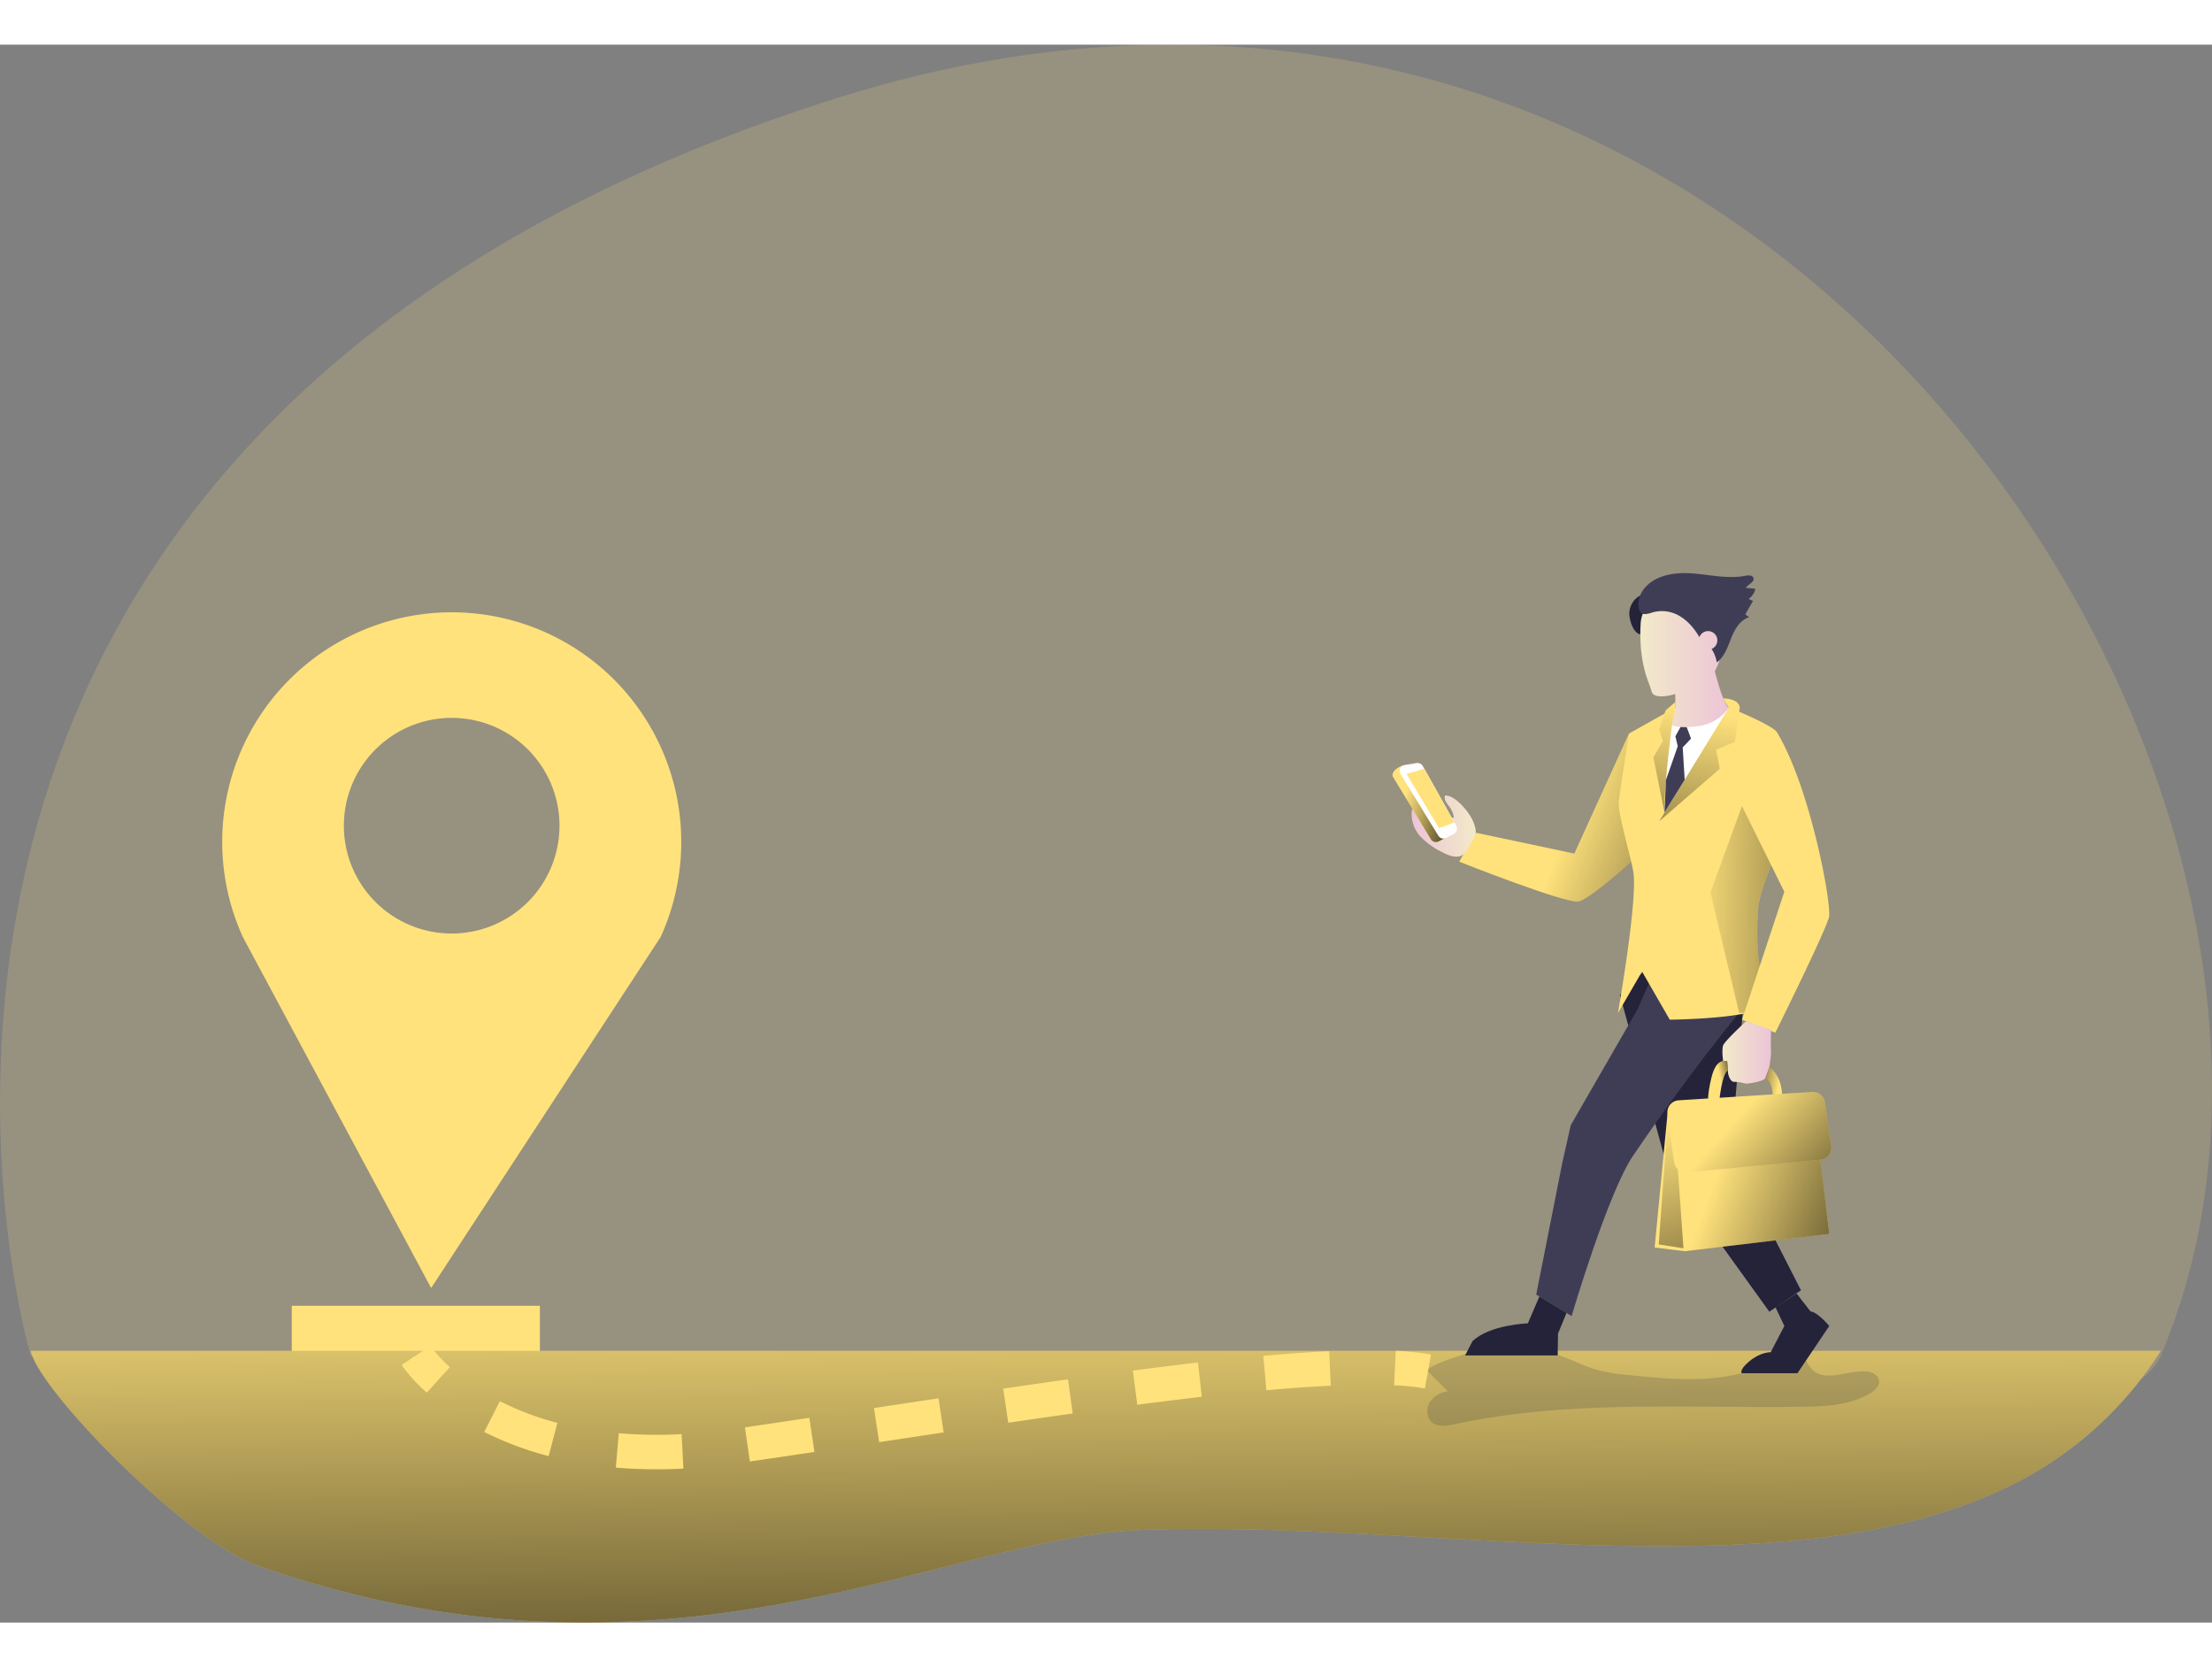 <svg id="Layer_1" data-name="Layer 1" xmlns="http://www.w3.org/2000/svg" xmlns:xlink="http://www.w3.org/1999/xlink" viewBox="0 0 823.96 587.75" width="406" height="306" class="illustration styles_illustrationTablet__1DWOa"><rect x="0" y="0" width="823.96" height="587.75" fill="#808080" stroke="none"/><defs><linearGradient id="linear-gradient" x1="586.27" y1="293.65" x2="685.94" y2="332.18" gradientUnits="userSpaceOnUse"><stop offset="0" stop-opacity="0"></stop><stop offset="0.99"></stop></linearGradient><linearGradient id="linear-gradient-2" x1="407.83" y1="454.97" x2="410.21" y2="720.2" xlink:href="#linear-gradient"></linearGradient><linearGradient id="linear-gradient-3" x1="636.95" y1="427.83" x2="722.53" y2="459.53" xlink:href="#linear-gradient"></linearGradient><linearGradient id="linear-gradient-4" x1="614.06" y1="403.78" x2="651.19" y2="523.77" xlink:href="#linear-gradient"></linearGradient><linearGradient id="linear-gradient-5" x1="629.89" y1="330.6" x2="731.78" y2="332.83" xlink:href="#linear-gradient"></linearGradient><linearGradient id="linear-gradient-6" x1="-777.14" y1="238.38" x2="-744.11" y2="238.38" gradientTransform="matrix(-1, 0, 0, 1, -133.07, 0)" gradientUnits="userSpaceOnUse"><stop offset="0" stop-color="#ecc4d7"></stop><stop offset="0.42" stop-color="#efd4d1"></stop><stop offset="1" stop-color="#f2eac9"></stop></linearGradient><linearGradient id="linear-gradient-7" x1="-792.78" y1="384.28" x2="-774.69" y2="384.28" xlink:href="#linear-gradient-6"></linearGradient><linearGradient id="linear-gradient-8" x1="662.72" y1="395.53" x2="647.82" y2="392.69" xlink:href="#linear-gradient"></linearGradient><linearGradient id="linear-gradient-9" x1="639.08" y1="395.38" x2="648.77" y2="393.34" gradientUnits="userSpaceOnUse"><stop offset="0.19" stop-opacity="0"></stop><stop offset="0.99"></stop></linearGradient><linearGradient id="linear-gradient-10" x1="646.54" y1="409.34" x2="705.86" y2="462.77" xlink:href="#linear-gradient"></linearGradient><linearGradient id="linear-gradient-11" x1="636.51" y1="257.75" x2="616.83" y2="373.75" xlink:href="#linear-gradient"></linearGradient><linearGradient id="linear-gradient-12" x1="622.92" y1="255.45" x2="603.24" y2="371.44" xlink:href="#linear-gradient"></linearGradient><linearGradient id="linear-gradient-13" x1="525.83" y1="299.94" x2="549.72" y2="299.94" gradientTransform="matrix(1, 0, 0, 1, 0, 0)" xlink:href="#linear-gradient-6"></linearGradient><linearGradient id="linear-gradient-14" x1="523.13" y1="290.08" x2="550.36" y2="296.86" xlink:href="#linear-gradient"></linearGradient></defs><title>21. Navigation</title><path d="M11.46,497.27S-90,155.45,311.74,28.79c347-109.37,582.7,258.12,493.15,468.48C770.82,577.28,11.46,497.27,11.46,497.27Z" transform="translate(-0.02 -8.89)" fill="#ffe27c" opacity="0.18"></path><path d="M606.93,220.72c.05-3.26,2.36-6.58,5.59-7.05a1.86,1.86,0,0,1,.94.06,1.7,1.7,0,0,1,.61.49c1.81,2.11,1.09,5.36-.16,7.84a50.54,50.54,0,0,0-3,6.49C608.34,227.85,606.9,223.2,606.93,220.72Z" transform="translate(-0.02 -8.89)" fill="#25233a"></path><path d="M606.81,265.49l-20.36,44.72-36.75-7.79-6.13,10.8s40.09,15.92,44.55,14.81,19.49-14.81,19.49-14.81Z" transform="translate(-0.02 -8.89)" fill="#ffe27c"></path><path d="M606.81,265.49l-20.36,44.72-36.75-7.79-6.13,10.8s40.09,15.92,44.55,14.81,19.49-14.81,19.49-14.81Z" transform="translate(-0.02 -8.89)" fill="url(#linear-gradient)" style="isolation: isolate;"></path><path d="M168.28,220.33a85.52,85.52,0,0,0-77.78,121l5.12,9.55,65,121.15,71.46-109.33,14-21.37a85.52,85.52,0,0,0-77.78-121Zm0,39.33a40.16,40.16,0,1,1-40.17,40.16A40.16,40.16,0,0,1,168.28,259.66Z" transform="translate(-0.02 -8.89)" fill="#ffe27c"></path><rect x="108.68" y="469.76" width="92.43" height="17.82" fill="#ffe27c"></rect><path d="M804.91,495.42a138.49,138.49,0,0,1-46.82,45.3C674.83,589.1,535.82,558,425.19,562.15c-73.87,2.78-176.95,66.66-329.09,13.28-27.18-9.53-81.79-65.51-84.62-80Z" transform="translate(-0.02 -8.89)" fill="#ffe27c"></path><path d="M804.91,495.42a138.49,138.49,0,0,1-46.82,45.3C674.83,589.1,535.82,558,425.19,562.15c-73.87,2.78-176.95,66.66-329.09,13.28-27.18-9.53-81.79-65.51-84.62-80Z" transform="translate(-0.02 -8.89)" fill="url(#linear-gradient-2)" style="isolation: isolate;"></path><path d="M531.92,503.12l7.4,7.38a9.57,9.57,0,0,0-6.79,4.2c-1.39,2.37-1.1,5.79,1.07,7.48s5.44,1.17,8.22.58c42.35-9.11,86.21-5.91,129.52-6.51,8.76-.12,18-.53,25.44-5.12,1.62-1,3.3-2.51,3.18-4.42-.16-2.49-3.19-3.7-5.68-3.69-6.69,0-14.64,4.12-19.26-.71-1.58-1.66-2.32-4.1-4.24-5.34-3.15-2-7.17.26-10.42,2.11-15.75,8.91-35.1,7.3-53.1,5.43a70.07,70.07,0,0,1-12.81-2.13c-4.62-1.37-8.91-3.67-13.47-5.22-9.48-3.21-19.52-2.87-29.36-2C549.28,495.31,529.94,501.14,531.92,503.12Z" transform="translate(-0.02 -8.89)" fill="#1d2741" opacity="0.18"></path><polygon points="603.42 353.99 621.48 419.73 659.07 471.96 670.85 463.98 644.73 412.78 649.11 361.13 612.08 345.25 603.42 353.99" fill="#25233a"></polygon><path d="M572.25,474.48l13.18,8s13.5-45.84,22.84-59.63c21.74-32.07,39.57-53.32,39.57-53.32l-31.25-15.18-.39-.2-6.16,14-24.91,43.2L582,425.24Z" transform="translate(-0.02 -8.89)" fill="#3f3d56"></path><polygon points="678.11 415.37 681.39 442.99 627.6 449.43 616.34 448.05 621.13 398.32 623.92 395.15 678.11 415.37" fill="#ffe27c"></polygon><polygon points="678.11 415.37 681.39 442.99 627.6 449.43 616.34 448.05 621.13 398.32 623.92 395.15 678.11 415.37" fill="url(#linear-gradient-3)" style="isolation: isolate;"></polygon><polygon points="627.09 448.34 624 405.09 621.32 399.73 617.87 446.9 627.09 448.34" fill="url(#linear-gradient-4)" style="isolation: isolate;"></polygon><path d="M659.05,389.77s4.57,2.66,4.8,10.37H660.4s-.23-5.64-2.88-6.21Z" transform="translate(-0.02 -8.89)" fill="#ffe27c"></path><path d="M602.67,369.67l9-15.53L622,372.08s17.19-.17,27.66-2.27l1.37-.29c4.07-.94,6.79-2.23,6.5-4-.27-1.61-1.33-6.53-2.1-13.1a106.54,106.54,0,0,1-.53-21.43c.48-5.64,3-11.37,4.84-16.56a36.09,36.09,0,0,0,2-7.52,103.32,103.32,0,0,1,2-12.11,38.25,38.25,0,0,0,.93-10.85c-.21-8.15-1.74-17-2.65-18.82s-9.12-5.61-14.1-7.72c-2.25-1-3.84-1.59-3.84-1.59h-20l-17.25,9.66s-3.37,21-3.83,25.42,5.09,22.33,5.56,27.13C609.69,330,602.67,369.67,602.67,369.67Z" transform="translate(-0.02 -8.89)" fill="#ffe27c"></path><path d="M637.15,324.71l10.69,44.81H651c4.07-.94,6.79-2.23,6.5-4-.52-3.1-4-18.68-2.64-34.52.75-8.6,6.07-17.28,6.9-24.09L648.89,292.5Z" transform="translate(-0.02 -8.89)" fill="url(#linear-gradient-5)" style="isolation: isolate;"></path><path d="M644.07,255.83l-24,39.1s1-29,2.53-34S644.07,255.83,644.07,255.83Z" transform="translate(-0.02 -8.89)" fill="#fff"></path><path d="M638.78,242.26s3.15,12.7,5.29,13.57a16.73,16.73,0,0,1-10.66,6.79c-2.45.47-12.34,1.38-10.84-1.73a13,13,0,0,0,1.49-5.06v-5.06s-8,2.53-8.85-1-4.83-9.81-4.07-25,24.07-11.19,27.29-8.74S644,233.1,638.78,242.26Z" transform="translate(-0.02 -8.89)" fill="url(#linear-gradient-6)"></path><path d="M649.65,369.81l-.75,2.27,10.85,4.22,1.57.61s19-38.29,20-43.12-6.91-48-19.32-68.65a32.74,32.74,0,0,0-3.26,2c-4.35,3-11.71,9.17-13.49,18l14.47,29.29,4.95,10-9.26,27.95Z" transform="translate(-0.02 -8.89)" fill="#ffe27c"></path><path d="M650.41,372.67s-7.95,7.35-8.53,9,0,5.86,0,5.86h1.5l.34,4.6s.69,3.22,2.3,3.1a17.14,17.14,0,0,1,4.39.69s5.62-.46,7.11-1.95,2.3-8.51,2.19-10.46,0-7.71,0-7.71Z" transform="translate(-0.02 -8.89)" fill="url(#linear-gradient-7)"></path><path d="M641.88,387.49s-2.83-.23-4.37,6.21-1.22,8.74-1.22,8.74h4.14s1-10.36,3.21-11.43l-.26-3.52Z" transform="translate(-0.02 -8.89)" fill="#ffe27c"></path><path d="M659.05,389.77s4.57,2.66,4.8,10.37H660.4s-.23-5.64-2.88-6.21Z" transform="translate(-0.02 -8.89)" fill="url(#linear-gradient-8)" style="isolation: isolate;"></path><path d="M641.88,387.49s-2.83-.23-4.37,6.21-1.22,8.74-1.22,8.74h4.14s1-10.36,3.21-11.43l-.26-3.52Z" transform="translate(-0.02 -8.89)" fill="url(#linear-gradient-9)" style="isolation: isolate;"></path><path d="M621.15,407.22l2.44,17.87a4.48,4.48,0,0,0,4.86,3.85l49.68-4.68a4.45,4.45,0,0,0,3.41-2.12,4.5,4.5,0,0,0,.61-3l-2.35-16.32a4.47,4.47,0,0,0-4.71-3.83l-49.78,3.12a4.43,4.43,0,0,0-2.28.79A4.48,4.48,0,0,0,621.15,407.22Z" transform="translate(-0.02 -8.89)" fill="#ffe27c"></path><path d="M621.15,407.22l2.44,17.87a4.48,4.48,0,0,0,4.86,3.85l49.68-4.68a4.45,4.45,0,0,0,3.41-2.12,4.5,4.5,0,0,0,.61-3l-2.35-16.32a4.47,4.47,0,0,0-4.71-3.83l-49.78,3.12a4.43,4.43,0,0,0-2.28.79A4.48,4.48,0,0,0,621.15,407.22Z" transform="translate(-0.02 -8.89)" fill="url(#linear-gradient-10)" style="isolation: isolate;"></path><path d="M580.37,489l3.18-7.69-10.12-6.13-4.28,10s-14.2.46-20.64,6.67l-2.75,5.29h34.49Z" transform="translate(-0.02 -8.89)" fill="#25233a"></path><path d="M674.42,480.74l-5.18-6.67-7.87,5.11,3.32,7-5.1,9.77s-3.77-.15-7.94,3.37-2.77,4.45-2.77,4.45h20.68l11.85-17.59S677.14,481,674.42,480.74Z" transform="translate(-0.02 -8.89)" fill="#25233a"></path><path d="M641.93,252.39s5.82,0,6.16,3.44l-1.84,12.76-7,2.88,1.38,7.13-22.54,19.55,26-42.32A13,13,0,0,1,641.93,252.39Z" transform="translate(-0.02 -8.89)" fill="#ffe27c"></path><path d="M620.44,256.87l3.62-3.11a13.33,13.33,0,0,1-.51,4.66c-.71,1.89-4.09,30.76-3.51,36.51l-4.14-20.59,3.56-6.09-1.38-4.37Z" transform="translate(-0.02 -8.89)" fill="#ffe27c"></path><path d="M641.93,252.39s5.82,0,6.16,3.44l-1.84,12.76-7,2.88,1.38,7.13-22.54,19.55,26-42.32A13,13,0,0,1,641.93,252.39Z" transform="translate(-0.02 -8.89)" fill="url(#linear-gradient-11)" style="isolation: isolate;"></path><path d="M620.44,256.87l3.62-3.11a13.33,13.33,0,0,1-.51,4.66c-.71,1.89-4.09,30.76-3.51,36.51l-4.14-20.59,3.56-6.09-1.38-4.37Z" transform="translate(-0.02 -8.89)" fill="url(#linear-gradient-12)" style="isolation: isolate;"></path><polygon points="628.29 254.22 629.9 258.48 626.8 261.77 627.54 273.82 620.01 286.03 620.56 273.91 624.96 261.31 624.07 257.63 625.99 254.18 628.29 254.22" fill="#3f3d56"></polygon><path d="M538.37,288.54c-.76,1.41.63,2.95,1.57,4.24a8.86,8.86,0,0,1,1.66,4.16,28.93,28.93,0,0,1-9.46-3.76c-1.43-.88-3.16-1.93-4.65-1.16a3.7,3.7,0,0,0-1.64,3.19,12.36,12.36,0,0,0,3.62,9,29.34,29.34,0,0,0,8.14,5.66c2.34,1.2,5.31,2.27,7.43.71a7.33,7.33,0,0,0,2-2.72c1-1.9,2.89-4.26,2.68-6.42a14.16,14.16,0,0,0-2.27-5.59C545.86,293.31,541.74,288.54,538.37,288.54Z" transform="translate(-0.02 -8.89)" fill="url(#linear-gradient-13)"></path><path d="M519,281.81,533,304.86a2.22,2.22,0,0,0,2.93.8l2.83-1.48a2.23,2.23,0,0,0,.9-3.05l-12.43-22.27a2.2,2.2,0,0,0-2.29-1.11l-2.11-.43C519.49,278.38,518.12,280.46,519,281.81Z" transform="translate(-0.02 -8.89)" fill="#ffe27c"></path><path d="M519,281.81,533,304.86a2.22,2.22,0,0,0,2.93.8l2.83-1.48a2.23,2.23,0,0,0,.9-3.05l-12.43-22.27a2.2,2.2,0,0,0-2.29-1.11l-2.11-.43C519.49,278.38,518.12,280.46,519,281.81Z" transform="translate(-0.02 -8.89)" fill="url(#linear-gradient-14)" style="isolation: isolate;"></path><path d="M521.73,280.56l14.07,23a2.22,2.22,0,0,0,2.94.81l2.82-1.49a2.22,2.22,0,0,0,.9-3.05L530,277.6a2.23,2.23,0,0,0-2.29-1.11l-4.47.72A2.22,2.22,0,0,0,521.73,280.56Z" transform="translate(-0.02 -8.89)" fill="#fff"></path><polygon points="523.92 271.67 530.57 269.7 541.74 289.72 536.03 291.85 523.92 271.67" fill="#ffe27c"></polygon><path d="M159,511a59.62,59.62,0,0,1-9.4-10.31l10.71-7.12a49,49,0,0,0,7.3,7.89Z" transform="translate(-0.02 -8.89)" fill="#ffe27c"></path><path d="M244.49,539.55c-5.12,0-10.19-.21-15.08-.63l1.11-12.81a170.83,170.83,0,0,0,23.4.34l.66,12.84C251.18,539.47,247.78,539.55,244.49,539.55Zm34.84-2.91-1.83-12.72c7-1,14.82-2.17,24-3.55l1.9,12.72C294.08,534.49,286.42,535.62,279.33,536.64Zm-74.94-2a121.55,121.55,0,0,1-24-9l5.82-11.46a108.79,108.79,0,0,0,21.44,8.08Zm123.11-5.19-1.93-12.71,2.41-.37,21.64-3.27,1.91,12.71-21.62,3.27Zm48.08-7.23-1.87-12.72c8.71-1.28,16.6-2.41,24.12-3.47l1.78,12.73C392.13,519.81,384.26,520.94,375.58,522.22Zm48.07-6.71L422,502.76c8.57-1.11,16.72-2.11,24.24-3l1.46,12.77C440.25,513.41,432.15,514.4,423.65,515.51Zm48.09-5.41-1.14-12.81c9-.8,17.26-1.38,24.54-1.72l.6,12.85C488.63,508.74,480.56,509.31,471.74,510.1Z" transform="translate(-0.02 -8.89)" fill="#ffe27c"></path><path d="M530.78,509.44a93.71,93.71,0,0,0-11.47-1.18l.64-12.84a106.28,106.28,0,0,1,13.1,1.37Z" transform="translate(-0.02 -8.89)" fill="#ffe27c"></path><path d="M610.36,216.86a9.36,9.36,0,0,1,2.5-5.8c4.27-4.84,11.49-5.71,17.92-5.19s12.93,2.1,19.27.87c1.12-.21,2.61-.34,3.07.7.68,1.54-1.82,2.4-2.82,3.75l3.58.4a6.18,6.18,0,0,1-2.52,3.77l1.63.73-2.86,5,1.43,1.09c-3.41,1-5.38,4.5-6.69,7.8s-2.49,6.93-5.35,9a13,13,0,0,0-1.95-5,3.45,3.45,0,1,0-4.53-4.41c-2.09-3.58-5-6.86-8.75-8.57a12.71,12.71,0,0,0-9.08-.51C612,221.57,610.22,221.14,610.36,216.86Z" transform="translate(-0.02 -8.89)" fill="#3f3d56"></path></svg>
